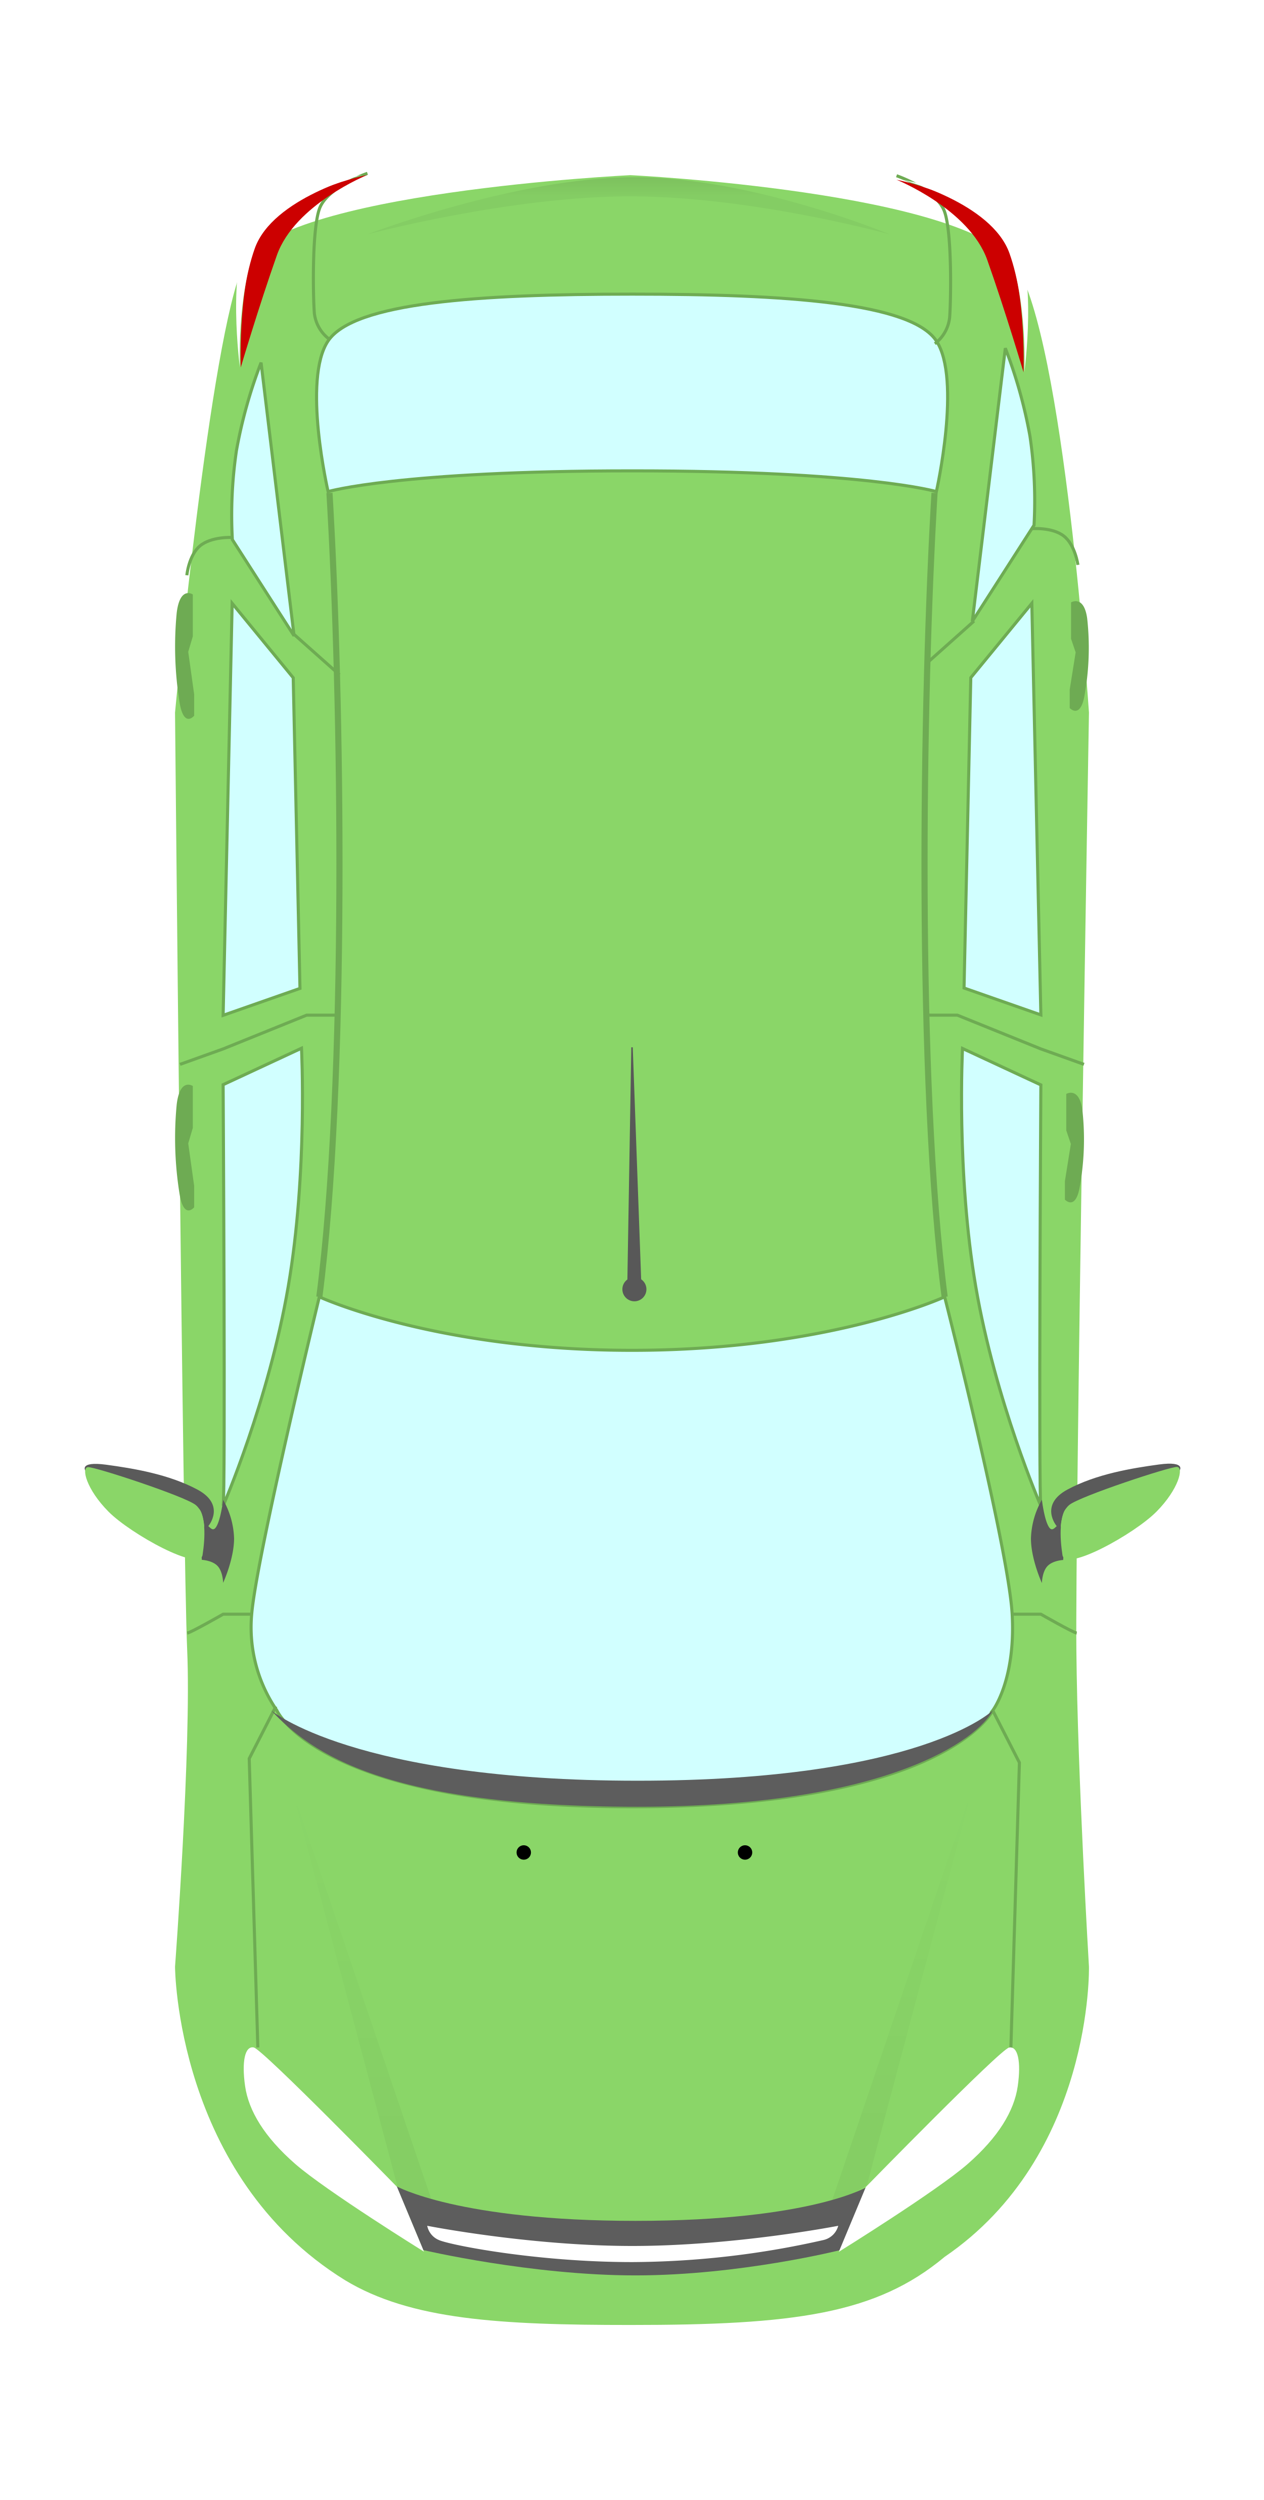 <svg xmlns="http://www.w3.org/2000/svg" xmlns:xlink="http://www.w3.org/1999/xlink" viewBox="0 0 411.638 813.607">
  <defs>
    <style>
      .cls-1 {
        fill: #8ad668;
      }

      .cls-2 {
        fill: #d1ffff;
      }

      .cls-2, .cls-4, .cls-5 {
        stroke: #6eab53;
      }

      .cls-3 {
        fill: #585858;
      }

      .cls-4, .cls-5 {
        fill: none;
      }

      .cls-5 {
        stroke-width: 2px;
      }

      .cls-6 {
        fill: #c00;
      }

      .cls-7 {
        fill: #fff;
      }

      .cls-8 {
        fill: #5a5a5a;
      }

      .cls-9 {
        fill: #6eab53;
      }

      .cls-10 {
        fill: url(#linear-gradient);
      }

      .cls-11 {
        fill: #5d5d5d;
      }

      .cls-12 {
        fill: url(#linear-gradient-3);
      }

      .cls-13 {
        filter: url(#Path_836);
      }

      .cls-14 {
        filter: url(#Path_821);
      }
    </style>
    <filter id="Path_821" x="0" y="0" width="411.638" height="813.607" filterUnits="userSpaceOnUse">
      <feOffset dy="12" input="SourceAlpha"/>
      <feGaussianBlur stdDeviation="19" result="blur"/>
      <feFlood flood-color="#000" flood-opacity="0.494"/>
      <feComposite operator="in" in2="blur"/>
      <feComposite in="SourceGraphic"/>
    </filter>
    <filter id="Path_836" x="204.25" y="340.819" width="4.699" height="79.524" filterUnits="userSpaceOnUse">
      <feOffset input="SourceAlpha"/>
      <feGaussianBlur result="blur-2"/>
      <feFlood floo-color="#000" flood-opacity="0.749"/>
      <feComposite operator="in" in2="blur-2"/>
      <feComposite in="SourceGraphic"/>
    </filter>
    <linearGradient id="linear-gradient" x1="0.5" x2="0.5" y2="1" gradientUnits="objectBoundingBox">
      <stop offset="0" stop-opacity="0"/>
      <stop offset="1" stop-opacity="0.043"/>
    </linearGradient>
    <linearGradient id="linear-gradient-3" x1="0.5" x2="0.5" y2="0.321" gradientUnits="objectBoundingBox">
      <stop offset="0" stop-opacity="0.098"/>
      <stop offset="1" stop-opacity="0.043"/>
    </linearGradient>
  </defs>
  <g id="Group_348" data-name="Group 348" transform="translate(-53.64 6.607)">
    <g class="cls-14" transform="matrix(1, 0, 0, 1, 53.64, -6.61)">
      <path id="Path_821-2" data-name="Path 821" class="cls-1" d="M-2946,318.006s.23,67.973,55.366,102.026c21.358,12.907,50.263,14.575,92.923,14.575,53.208,0,79.928-3.455,102.35-22.173,48.412-33,46.995-94.428,46.995-94.428s-3.7-61.656-4.1-103.054,4.1-305.051,4.1-305.051-8.088-121.984-23.94-145.751S-2797.724-265-2797.724-265s-115.085,5.6-125.961,29.15S-2946-90.1-2946-90.1s2.552,273.317,3.957,305.051S-2946,318.006-2946,318.006Z" transform="translate(3003 310)"/>
    </g>
    <g id="Group_342" data-name="Group 342" transform="translate(126.305 89.109)">
      <path id="Path_822" data-name="Path 822" class="cls-2" d="M-2806.149,175c-101.969,0-115.651-31.33-115.651-31.33a47.771,47.771,0,0,1-8.2-31.33c1.568-18.843,22.026-103.266,22.026-103.266s37.549,17.4,101.824,17.4,101.82-17.4,101.82-17.4,20.777,81.756,21.985,103.266-6.32,31.33-6.32,31.33S-2704.18,175-2806.149,175Z" transform="translate(2939.303 317.238)"/>
      <path id="Path_823" data-name="Path 823" class="cls-2" d="M-2912.818-177.4s-8.459-36.484,0-49.035,48.871-15.227,99.068-15.227,90.76,2.761,99.022,15.227,0,49.035,0,49.035-22.938-6.748-99.022-6.748S-2912.818-177.4-2912.818-177.4Z" transform="translate(2947.003 241.662)"/>
      <path id="Path_824" data-name="Path 824" class="cls-2" d="M-2936,106.346c.788-3.231,0-137.055,0-137.055l25.522-11.865s2.059,40.326-4.321,77.556-21.2,71.363-21.2,71.363" transform="translate(2936 287.977)"/>
      <path id="Path_825" data-name="Path 825" class="cls-2" d="M-2910.169,106.306c-.787-3.23,0-137.018,0-137.018l-25.515-11.861s-2.058,40.316,4.32,77.535,21.194,71.344,21.194,71.344" transform="translate(3176.473 288.055)"/>
      <path id="Path_826" data-name="Path 826" class="cls-2" d="M-2936-.921-2933.059-135l19.886,24.228,2.2,101.092Z" transform="translate(2936 235.618)"/>
      <path id="Path_827" data-name="Path 827" class="cls-2" d="M-2910.983-1.061-2913.924-135l-19.879,24.2L-2936-9.811Z" transform="translate(3177.287 235.618)"/>
      <path id="Path_828" data-name="Path 828" class="cls-2" d="M-2934-127.393a144.271,144.271,0,0,1,1.327-28.982A156.372,156.372,0,0,1-2924.653-185l10.753,88.91Z" transform="translate(2937.007 207.294)"/>
      <path id="Path_829" data-name="Path 829" class="cls-2" d="M-2914.122-127.4a144.258,144.258,0,0,0-1.327-28.977A156.291,156.291,0,0,0-2923.472-185l-10.75,88.893Z" transform="translate(3178.204 202.594)"/>
    </g>
    <circle id="Ellipse_20" data-name="Ellipse 20" cx="2.35" cy="2.35" r="2.35" transform="translate(221.861 593.883)"/>
    <circle id="Ellipse_21" data-name="Ellipse 21" cx="2.35" cy="2.35" r="2.35" transform="translate(293.92 593.883)"/>
    <circle id="Ellipse_22" data-name="Ellipse 22" class="cls-3" cx="3.916" cy="3.916" r="3.916" transform="translate(256.324 409.036)"/>
    <g class="cls-13" transform="matrix(1, 0, 0, 1, 53.64, -6.61)">
      <path id="Path_836-2" data-name="Path 836" class="cls-3" d="M1.341-.766h.472L4.7,78.759H0Z" transform="translate(204.25 341.58)"/>
    </g>
    <g id="Group_336" data-name="Group 336" transform="translate(111.507 49.802)">
      <path id="Path_830" data-name="Path 830" class="cls-4" d="M-2921.9,94.164l-8.679,16.975,2.81,93.99" transform="translate(2953.871 404.745)"/>
      <path id="Path_839" data-name="Path 839" class="cls-4" d="M-2943.459,81.148c1.258-.192,11.684-6.148,11.684-6.148h9.278" transform="translate(2946.573 393.889)"/>
      <path id="Path_840" data-name="Path 840" class="cls-4" d="M-2944.963-33.429l14.041-5.025,27.2-10.991h9.889" transform="translate(2945.72 323.392)"/>
      <path id="Path_842" data-name="Path 842" class="cls-4" d="M0,7.325S3.188,1.674,7.759.342,18.285,2,18.285,2" transform="matrix(0.914, -0.407, 0.407, 0.914, 0, 124.103)"/>
      <path id="Path_843" data-name="Path 843" class="cls-4" d="M-2912.111-201.068a12.289,12.289,0,0,1-4.8-8.325c-.407-4.813-.877-26.764,1.615-33.973S-2899.633-255-2899.633-255" transform="translate(2961.426 255)"/>
      <path id="Path_844" data-name="Path 844" class="cls-5" d="M-2916,103.681c9.03-69.628,7.3-194.734,3.3-261.6" transform="translate(2962.128 261.942)"/>
      <path id="Path_856" data-name="Path 856" class="cls-4" d="M-2906.38-115.322l-15.035-13.367" transform="translate(2959.06 278.5)"/>
    </g>
    <g id="Group_337" data-name="Group 337" transform="translate(345.614 50.581)">
      <path id="Path_830-2" data-name="Path 830" class="cls-4" d="M-2930.575,94.164l8.679,16.975-2.81,93.99" transform="translate(2961.905 405.276)"/>
      <path id="Path_839-2" data-name="Path 839" class="cls-4" d="M-2922.5,81.148c-1.258-.192-11.684-6.148-11.684-6.148h-9.278" transform="translate(2981.176 393.11)"/>
      <path id="Path_840-2" data-name="Path 840" class="cls-4" d="M-2893.836-33.429l-14.041-5.025-27.2-10.991h-9.889" transform="translate(2954.873 322.612)"/>
      <path id="Path_842-2" data-name="Path 842" class="cls-4" d="M18.284,7.325S15.1,1.674,10.525.342,0,2,0,2" transform="translate(44.847 112.998) rotate(22)"/>
      <path id="Path_843-2" data-name="Path 843" class="cls-4" d="M-2904.761-200.33a12.479,12.479,0,0,0,4.8-8.439c.408-4.879.877-27.131-1.614-34.438S-2917.239-255-2917.239-255" transform="translate(2917.239 255)"/>
      <path id="Path_844-2" data-name="Path 844" class="cls-5" d="M-2909.448,103.681c-9.03-69.628-7.3-194.734-3.3-261.6" transform="translate(2925.113 261.163)"/>
      <path id="Path_857" data-name="Path 857" class="cls-4" d="M-2921.415-115.771l15.549-13.855" transform="translate(2931.1 274.547)"/>
    </g>
    <g id="Group_338" data-name="Group 338" transform="translate(130.535 50.309)">
      <path id="Path_845" data-name="Path 845" class="cls-6" d="M-2932.317-192.34s-1.145-31.473,7.147-44.46,34.109-18.2,34.109-18.2-23.619,9.567-29.485,26.136S-2932.317-192.34-2932.317-192.34Z" transform="translate(2933.825 255)"/>
      <path id="Path_846" data-name="Path 846" class="cls-7" d="M-2928.44-192.34s-4.332-32.258,3.261-44.971S-2888.543-255-2888.543-255s-29.2,7.4-35.061,23.964S-2928.44-192.34-2928.44-192.34Z" transform="translate(2929.67 255)"/>
    </g>
    <g id="Group_339" data-name="Group 339" transform="translate(345.614 51.876)">
      <path id="Path_845-2" data-name="Path 845" class="cls-6" d="M-2891.023-192.34s1.147-31.474-7.163-44.46-34.184-18.2-34.184-18.2,23.671,9.567,29.549,26.136S-2891.023-192.34-2891.023-192.34Z" transform="translate(2932.371 255)"/>
      <path id="Path_846-2" data-name="Path 846" class="cls-7" d="M-2889.686-192.34s4.341-32.258-3.268-44.971S-2929.67-255-2929.67-255s29.259,7.4,35.138,23.964S-2889.686-192.34-2889.686-192.34Z" transform="translate(2931.311 255)"/>
    </g>
    <g id="Group_340" data-name="Group 340" transform="translate(81.217 469.771)">
      <path id="Path_847" data-name="Path 847" class="cls-8" d="M-2933.442,78.26s3.566-7.718,3.566-14.474a26.892,26.892,0,0,0-3.566-12.549s-.781,6.735-2.37,8.98-2.845-2.641-3.986,0-.576,10.562-.576,10.562,3.412.147,5.145,2.017S-2933.442,78.26-2933.442,78.26Z" transform="translate(2978.53 -39.541)"/>
      <path id="Path_848" data-name="Path 848" class="cls-8" d="M-2924.5,64.006s5.79-6.849-3.543-11.851-20.8-6.9-29.773-8.114-7.267,2.028-5.755,2.949,33.664,10.385,35.529,11.062,2.242,6.44,2.242,6.44" transform="translate(2964.782 -43.771)"/>
      <path id="Path_849" data-name="Path 849" class="cls-1" d="M-2963.731,44.448c-2.312.1-.566,7.224,6.662,14.5s29.761,19.69,30.622,14.087,1.295-13.445-2.251-16.281S-2961.419,44.349-2963.731,44.448Z" transform="translate(2964.836 -43.387)"/>
    </g>
    <g id="Group_341" data-name="Group 341" transform="translate(389.382 469.703)">
      <path id="Path_847-2" data-name="Path 847" class="cls-8" d="M-2936.949,78.354s-3.566-7.745-3.566-14.524a27.051,27.051,0,0,1,3.566-12.593s.781,6.758,2.37,9.011,2.846-2.65,3.986,0,.576,10.6.576,10.6-3.413.147-5.146,2.024S-2936.949,78.354-2936.949,78.354Z" transform="translate(2940.515 -39.5)"/>
      <path id="Path_848-2" data-name="Path 848" class="cls-8" d="M-2963.007,64.076s-5.79-6.873,3.544-11.892,20.8-6.919,29.774-8.142,7.266,2.035,5.756,2.959-33.666,10.421-35.53,11.1-2.243,6.463-2.243,6.463" transform="translate(2971.376 -43.771)"/>
      <path id="Path_849-2" data-name="Path 849" class="cls-1" d="M-2926.8,44.448c2.312.1.566,7.249-6.663,14.548s-29.762,19.758-30.623,14.136-1.3-13.492,2.25-16.338S-2929.112,44.349-2926.8,44.448Z" transform="translate(2974.351 -43.384)"/>
    </g>
    <path id="Path_850" data-name="Path 850" class="cls-9" d="M-2940.715-2.3V4.607s-3.326,4.146-4.746-4.229A114.41,114.41,0,0,1-2946.4-28.9c1.077-8.8,5.243-5.943,5.243-5.943v13.62l-1.495,5.046Z" transform="translate(3057.591 381.66)"/>
    <path id="Path_853" data-name="Path 853" class="cls-9" d="M-2940.715-2.3V4.607s-3.326,4.146-4.746-4.229A114.41,114.41,0,0,1-2946.4-28.9c1.077-8.8,5.243-5.943,5.243-5.943v13.62l-1.495,5.046Z" transform="translate(3057.591 221.69)"/>
    <path id="Path_851" data-name="Path 851" class="cls-9" d="M-2946.95-6.53V-.509s3.326,3.615,4.746-3.687a87.1,87.1,0,0,0,.936-25.52c-1.077-7.675-5.242-5.181-5.242-5.181v11.874l1.494,4.4Z" transform="translate(3347.392 384.284)"/>
    <path id="Path_852" data-name="Path 852" class="cls-9" d="M-2946.95-6.53V-.509s3.326,3.615,4.746-3.687a87.1,87.1,0,0,0,.936-25.52c-1.077-7.675-5.242-5.181-5.242-5.181v11.874l1.494,4.4Z" transform="translate(3348.958 224.313)"/>
    <path id="Path_854" data-name="Path 854" class="cls-10" d="M-2887.169,240.187l-34.7-130.443,46.995,138.3Z" transform="translate(3070.308 464.94)"/>
    <path id="Path_855" data-name="Path 855" class="cls-10" d="M-2909.58,240.187l34.7-130.443-47,138.3Z" transform="translate(3245.556 464.235)"/>
    <path id="Path_832" data-name="Path 832" class="cls-11" d="M-2899.945,193.85l8.709,20.757s35.141,8.238,69.093,8.238,66.716-8.238,66.716-8.238l9.062-20.757s-18.019,11.247-75.778,11.247S-2899.945,193.85-2899.945,193.85Z" transform="translate(3082.73 511.019)"/>
    <path id="Path_835" data-name="Path 835" class="cls-7" d="M-2826.764,213.864a286.488,286.488,0,0,0,62.33-7.2,6.45,6.45,0,0,0,4.715-4.612s-33.582,6.567-67.045,6.567-66.809-6.567-66.809-6.567a6.392,6.392,0,0,0,3.748,4.612C-2886.457,208.243-2858.112,213.864-2826.764,213.864Z" transform="translate(3086.34 515.667)"/>
    <path id="Path_833" data-name="Path 833" class="cls-7" d="M-2914.966,202.914c-10.061-8.787-15.152-17.316-16.3-25.294s-.068-13.151,2.805-12.605,46.652,45.368,46.652,45.368l8.8,21.1S-2904.9,211.7-2914.966,202.914Z" transform="translate(3064.728 494.661)"/>
    <path id="Path_834" data-name="Path 834" class="cls-7" d="M-2889.771,202.915c10.062-8.788,15.153-17.316,16.306-25.295s.067-13.151-2.806-12.606-46.653,45.369-46.653,45.369l-8.8,21.1S-2899.832,211.7-2889.771,202.915Z" transform="translate(3258.54 494.701)"/>
    <path id="Path_858" data-name="Path 858" class="cls-12" d="M-2906-233.935s48.063-18.453,86.586-18.585,83.47,18.585,83.47,18.585-44.018-12.145-83.47-12.356S-2906-233.935-2906-233.935Z" transform="translate(3079.3 303.581)"/>
    <path id="Path_860" data-name="Path 860" class="cls-11" d="M-2806.717,117.863c92.246,0,115.691-22.863,115.691-22.863-4.646,9.139-33.756,31.33-115.691,31.33S-2912.813,109.037-2926,95C-2926,95-2898.962,117.863-2806.717,117.863Z" transform="translate(3067.97 455.021)"/>
  </g>
</svg>
